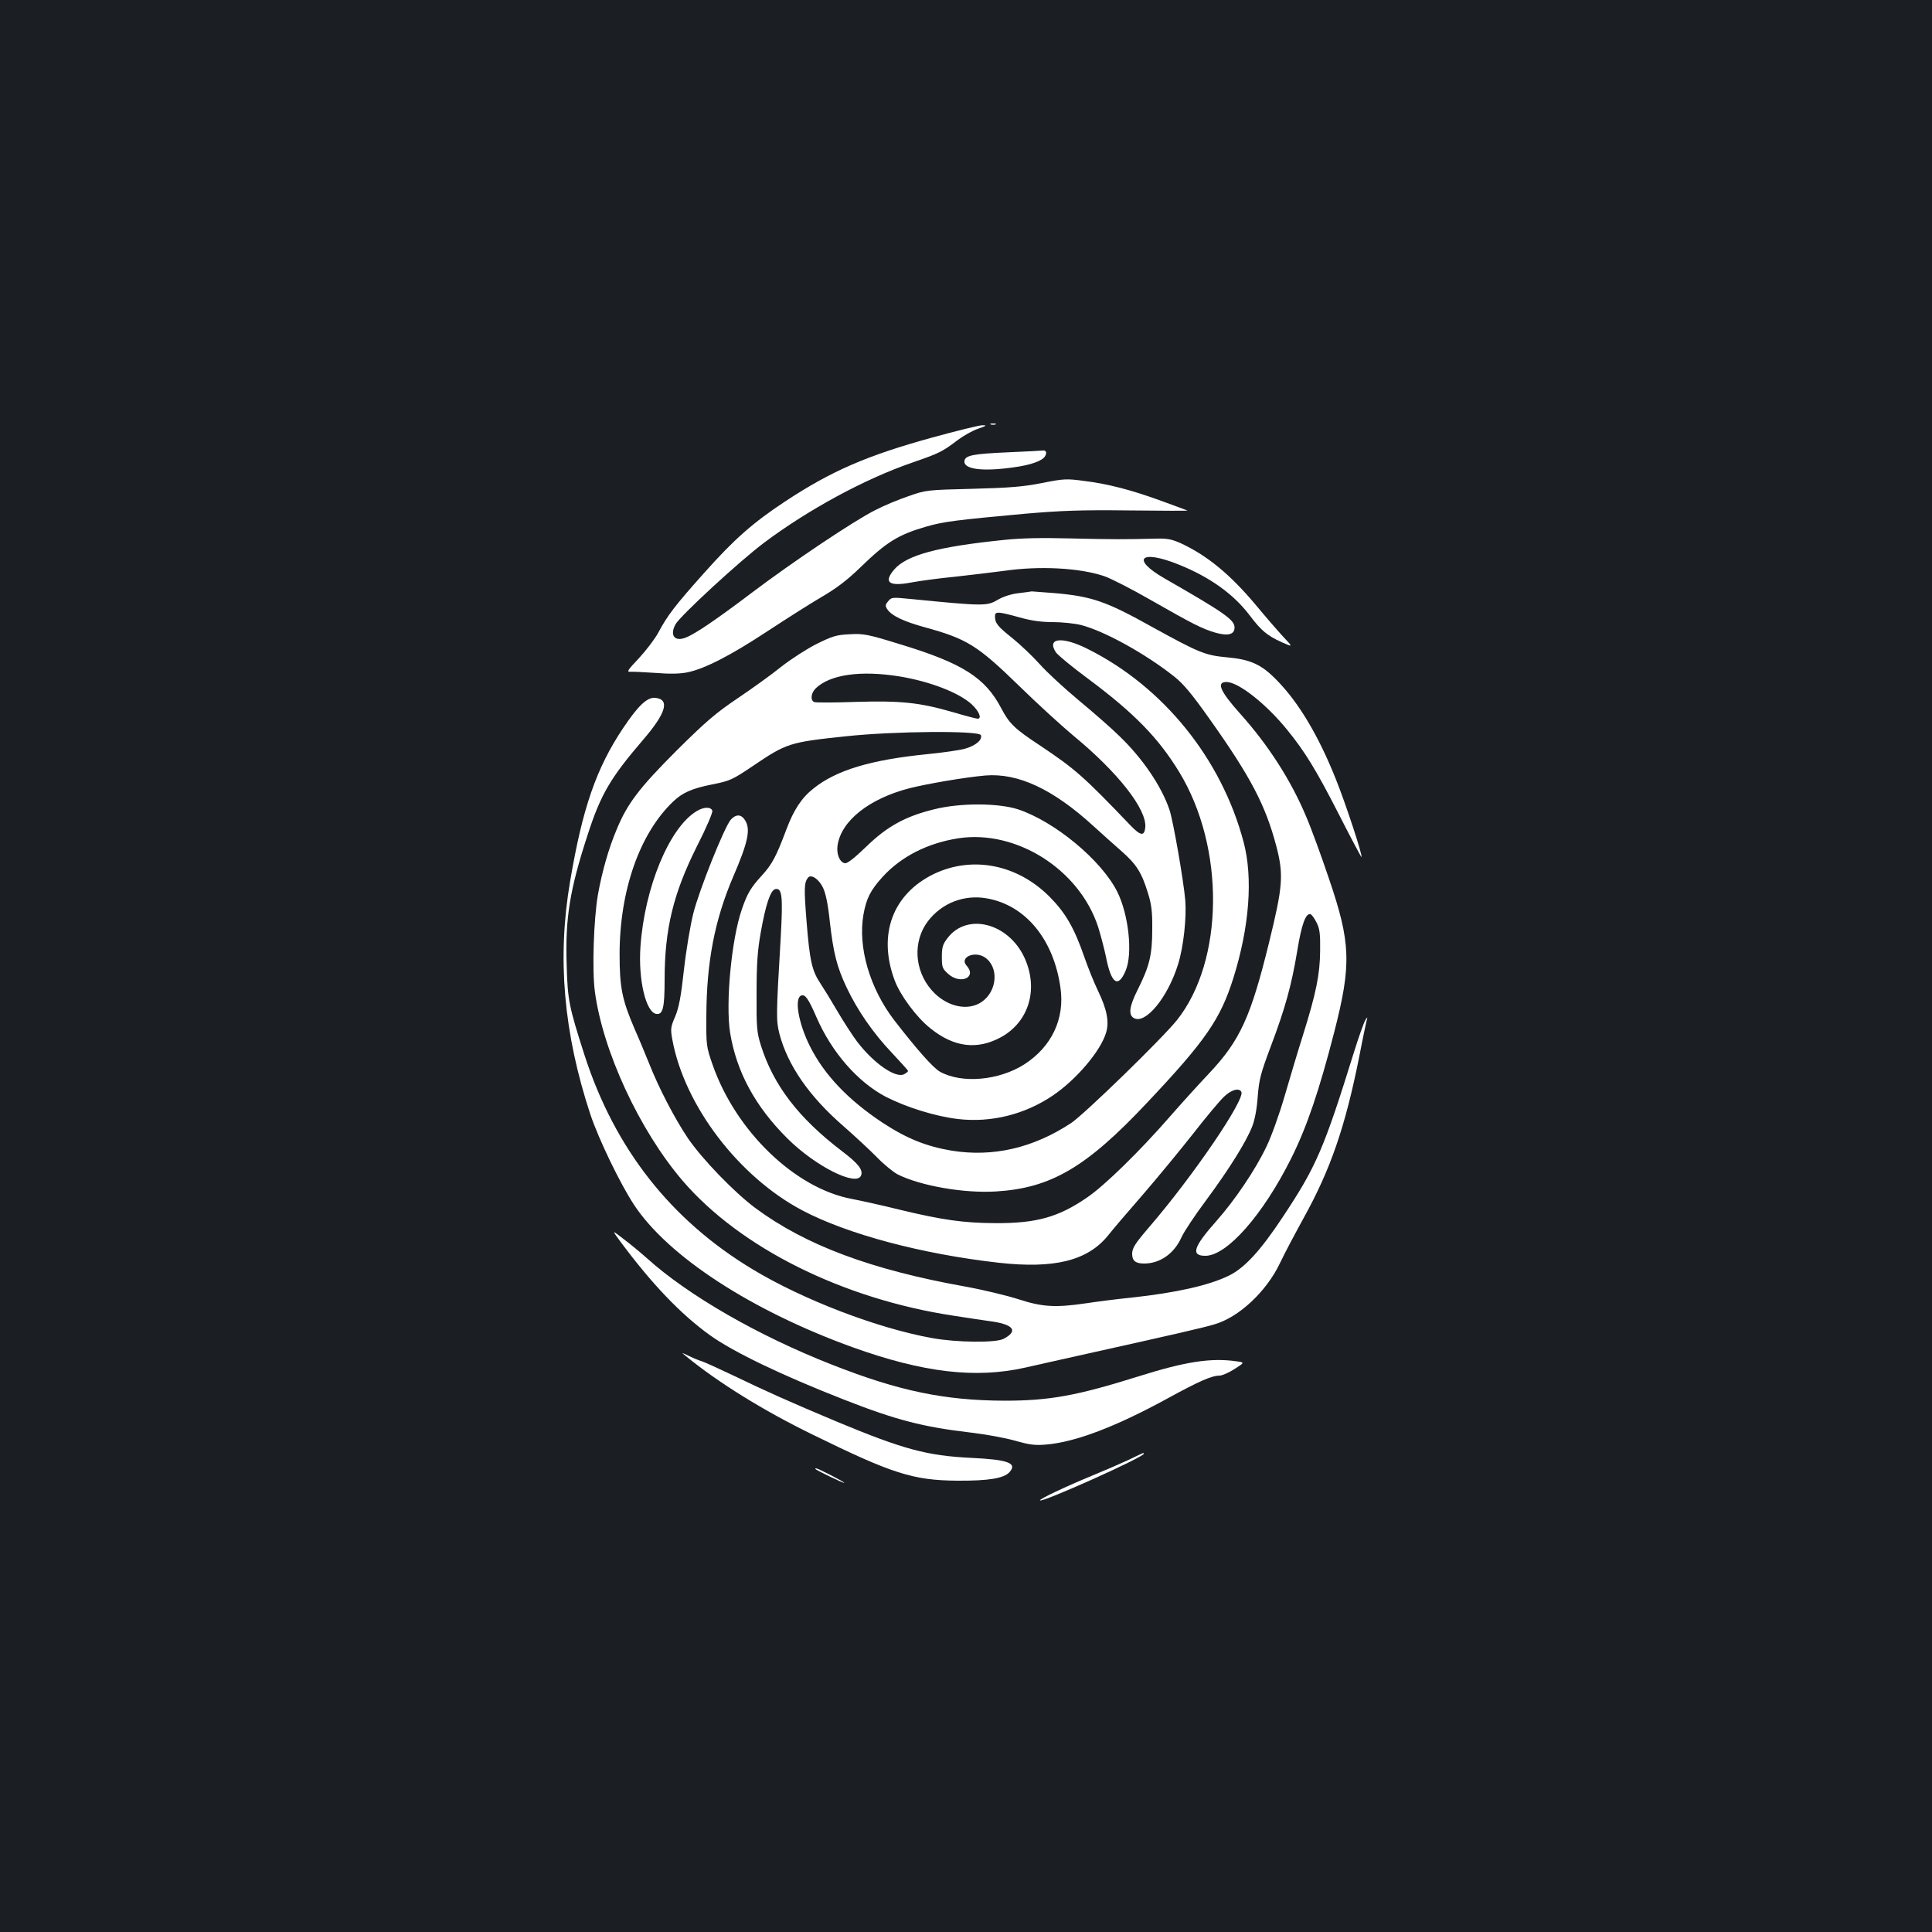 <?xml version="1.0" standalone="no"?>
<!DOCTYPE svg PUBLIC "-//W3C//DTD SVG 20010904//EN"
 "http://www.w3.org/TR/2001/REC-SVG-20010904/DTD/svg10.dtd">
<svg version="1.0" xmlns="http://www.w3.org/2000/svg"
 width="1000pt" height="1000pt" viewBox="0 0 1000 1000"
 preserveAspectRatio="xMidYMid meet">
<rect width="100%" height="100%" fill="#1b1f23"/>
<g transform="translate(0,1000) scale(0.1,-0.1)"
fill="#ffffff" stroke="none">
<path d="M5128 7803 c6 -2 18 -2 25 0 6 3 1 5 -13 5 -14 0 -19 -2 -12 -5z"/>
<path d="M4824 7735 c-337 -93 -520 -172 -761 -331 -165 -109 -263 -195 -417
-368 -152 -170 -191 -221 -239 -311 -18 -33 -63 -92 -100 -132 -57 -60 -65
-72 -45 -70 13 1 71 -2 131 -6 73 -6 126 -5 165 3 89 18 223 87 413 212 96 63
223 144 283 179 79 46 134 89 200 153 135 131 195 168 339 210 90 26 152 34
513 67 187 16 289 20 537 17 168 -2 305 -2 304 -1 -1 1 -61 23 -132 49 -161
59 -282 90 -406 105 -88 12 -105 11 -215 -11 -96 -19 -166 -25 -359 -30 -236
-6 -242 -6 -332 -38 -51 -17 -128 -49 -172 -72 -107 -53 -428 -268 -637 -426
-180 -136 -292 -213 -342 -233 -59 -25 -87 9 -56 67 23 43 332 328 459 423
228 171 521 330 765 414 144 50 156 56 238 118 30 22 77 49 105 58 43 15 47
18 22 18 -16 0 -134 -29 -261 -64z"/>
<path d="M5220 7659 c-185 -8 -224 -16 -228 -45 -6 -43 93 -56 254 -33 90 12
151 34 164 59 10 18 4 31 -14 28 -6 -1 -85 -5 -176 -9z"/>
<path d="M5193 7205 c-341 -35 -498 -78 -563 -151 -59 -68 -30 -91 86 -69 42
8 145 22 228 30 83 9 196 23 251 30 184 27 393 16 520 -27 33 -11 141 -66 240
-123 223 -127 266 -149 337 -170 65 -18 98 -9 98 27 0 40 -52 76 -362 254
-178 102 -124 152 75 71 161 -65 283 -153 366 -263 59 -78 90 -104 165 -138
59 -26 59 -26 10 26 -27 29 -93 105 -146 169 -131 156 -250 254 -386 317 -47
21 -70 26 -132 24 -156 -4 -221 -4 -435 1 -154 4 -260 2 -352 -8z"/>
<path d="M5274 6930 c-38 -4 -79 -17 -107 -33 -59 -35 -70 -35 -457 3 -91 9
-96 9 -113 -12 -15 -18 -16 -24 -4 -42 22 -33 83 -62 191 -92 223 -61 275 -94
496 -309 91 -89 215 -202 276 -253 231 -190 381 -382 372 -475 -5 -46 -24 -44
-76 10 -243 254 -286 292 -467 413 -134 88 -161 115 -202 193 -83 159 -200
234 -523 332 -171 53 -191 56 -263 52 -68 -3 -89 -10 -170 -50 -50 -25 -132
-78 -182 -117 -49 -40 -151 -113 -225 -163 -113 -76 -165 -120 -317 -271 -193
-193 -256 -275 -311 -409 -41 -96 -76 -219 -97 -337 -22 -126 -31 -391 -16
-502 41 -309 231 -718 453 -978 298 -348 829 -613 1403 -700 77 -12 170 -26
207 -31 107 -17 127 -50 52 -89 -41 -21 -240 -19 -369 4 -284 51 -670 199
-931 357 -423 255 -713 625 -869 1109 -80 250 -87 282 -92 467 -8 239 16 388
108 670 68 211 118 296 287 493 119 138 141 210 64 218 -42 4 -88 -39 -167
-157 -139 -208 -210 -414 -274 -792 -68 -398 -34 -787 105 -1208 43 -128 153
-356 225 -466 176 -268 610 -550 1134 -739 365 -131 634 -162 890 -105 50 11
198 45 330 74 446 99 598 134 650 150 127 36 270 170 340 317 24 51 81 158
125 238 137 248 213 468 285 829 19 99 38 188 41 198 3 10 -1 7 -9 -7 -8 -14
-34 -86 -57 -160 -157 -505 -196 -597 -371 -860 -115 -174 -198 -264 -279
-303 -102 -50 -271 -88 -500 -113 -80 -8 -188 -22 -240 -30 -157 -23 -225 -19
-348 21 -59 19 -183 49 -277 66 -486 87 -826 214 -1085 406 -109 81 -276 254
-349 361 -68 101 -151 260 -201 387 -18 44 -51 125 -76 181 -64 149 -77 213
-77 384 0 329 103 625 277 791 48 46 97 68 203 89 91 18 104 24 208 94 177
120 191 124 483 155 251 27 689 30 699 6 9 -24 -26 -54 -81 -70 -28 -8 -118
-21 -201 -29 -287 -29 -465 -82 -583 -176 -62 -48 -104 -112 -142 -214 -53
-141 -74 -180 -127 -238 -57 -62 -76 -94 -104 -177 -53 -154 -84 -484 -60
-636 33 -203 130 -382 297 -548 145 -144 358 -251 381 -191 11 29 -15 62 -98
125 -226 172 -356 342 -421 549 -21 68 -23 93 -22 270 0 153 5 221 22 316 25
141 50 217 75 222 35 7 40 -34 28 -250 -24 -406 -24 -428 -7 -498 43 -164 154
-325 333 -480 59 -52 137 -124 173 -161 36 -37 84 -76 107 -88 119 -59 341
-98 507 -88 285 17 468 124 782 458 304 322 381 434 448 647 83 265 102 518
53 703 -114 431 -415 804 -807 1000 -131 66 -214 58 -165 -17 8 -13 84 -76
168 -138 239 -178 363 -306 470 -481 239 -391 233 -978 -11 -1285 -78 -97
-478 -486 -548 -533 -196 -129 -403 -177 -617 -143 -132 22 -234 63 -359 145
-178 118 -302 248 -376 396 -59 118 -82 248 -45 262 20 8 37 -15 79 -112 79
-182 214 -336 359 -412 108 -55 256 -101 373 -115 171 -20 346 23 492 122 121
82 247 230 275 325 17 55 5 119 -41 215 -20 41 -52 120 -71 175 -53 153 -98
230 -179 312 -167 169 -401 215 -601 119 -213 -104 -291 -314 -202 -551 29
-77 113 -191 184 -247 122 -99 243 -114 367 -46 143 79 194 247 122 408 -82
182 -298 239 -400 104 -24 -31 -29 -47 -29 -97 0 -54 3 -61 33 -88 64 -57 150
-18 95 43 -38 42 40 78 94 43 74 -49 66 -175 -16 -231 -73 -50 -184 -24 -258
60 -91 103 -99 254 -20 358 72 94 187 139 305 118 200 -35 346 -212 381 -463
23 -161 -46 -305 -187 -396 -132 -84 -324 -101 -437 -38 -36 21 -117 112 -237
267 -126 165 -188 376 -159 545 15 85 37 128 100 197 96 105 232 174 391 199
300 46 627 -161 724 -459 13 -42 32 -113 41 -157 27 -137 62 -161 101 -70 38
88 16 291 -43 409 -82 164 -324 364 -514 427 -102 33 -300 34 -434 0 -148 -36
-243 -88 -351 -193 -60 -58 -99 -89 -111 -86 -27 5 -44 47 -38 91 18 128 163
243 372 297 95 24 290 57 393 66 169 14 350 -70 560 -262 42 -38 106 -96 143
-128 79 -69 106 -112 138 -216 19 -60 24 -98 23 -190 0 -132 -14 -190 -75
-312 -44 -87 -50 -132 -19 -148 60 -32 175 108 228 280 28 90 44 240 37 330
-9 103 -63 414 -82 469 -41 121 -138 265 -260 382 -37 37 -131 119 -208 183
-77 64 -169 149 -204 189 -36 40 -99 100 -141 134 -78 62 -90 78 -90 114 0 25
16 24 125 -6 63 -18 115 -25 175 -25 47 0 113 -7 145 -15 121 -31 333 -148
483 -267 47 -37 92 -91 181 -217 214 -301 291 -448 347 -660 39 -149 34 -208
-37 -498 -95 -387 -150 -508 -311 -679 -52 -55 -143 -155 -203 -224 -157 -180
-338 -357 -428 -418 -148 -102 -262 -134 -475 -133 -165 1 -273 16 -497 70
-88 22 -198 46 -244 55 -295 54 -603 351 -723 696 -32 92 -33 100 -32 250 1
280 43 497 138 720 80 185 93 251 60 298 -19 28 -45 28 -71 0 -33 -37 -163
-362 -194 -484 -16 -63 -38 -195 -49 -294 -15 -138 -26 -195 -45 -241 -24 -55
-25 -65 -15 -120 62 -340 343 -710 673 -884 233 -123 618 -226 1017 -271 289
-32 460 11 566 142 21 27 101 121 178 209 76 88 193 230 260 315 66 85 138
171 160 192 38 37 78 49 91 27 23 -36 -250 -438 -480 -704 -70 -82 -85 -105
-85 -135 0 -36 18 -50 62 -50 82 0 155 51 193 135 12 28 70 115 129 194 118
160 206 300 238 382 13 34 24 92 28 154 7 88 15 119 68 260 74 196 107 315
137 496 22 136 44 194 68 187 7 -2 21 -22 32 -44 16 -32 19 -58 18 -144 -1
-122 -20 -218 -88 -435 -26 -82 -69 -226 -96 -319 -27 -93 -69 -210 -94 -261
-57 -120 -164 -278 -259 -385 -119 -134 -134 -180 -57 -180 112 0 299 213 445
506 81 163 144 349 222 652 90 351 86 462 -28 796 -39 116 -92 261 -118 321
-78 186 -195 368 -340 530 -104 116 -126 165 -72 165 62 0 205 -113 314 -247
92 -113 150 -207 269 -440 62 -122 115 -221 116 -219 7 7 -82 277 -133 404
-90 225 -192 396 -306 512 -79 81 -135 107 -260 118 -110 10 -145 25 -383 156
-238 133 -312 159 -506 176 -63 5 -116 9 -119 9 -3 -1 -33 -5 -66 -9z m-619
-431 c158 -26 306 -83 374 -144 38 -35 55 -75 31 -75 -6 0 -64 15 -128 34
-173 50 -270 60 -503 53 -109 -4 -205 -4 -214 -1 -22 9 -18 47 8 72 75 71 232
93 432 61z m-395 -1094 c14 -29 26 -87 35 -175 19 -164 36 -232 86 -339 56
-119 138 -238 235 -340 46 -49 84 -91 84 -94 0 -4 -9 -11 -20 -17 -43 -23
-157 55 -244 169 -23 31 -69 101 -101 156 -32 55 -72 120 -88 144 -44 65 -56
118 -72 318 -14 175 -13 204 7 230 16 20 56 -6 78 -52z"/>
<path d="M3605 5801 c-141 -85 -269 -396 -290 -701 -12 -171 28 -340 82 -348
34 -5 43 31 43 176 0 263 45 447 166 689 51 100 84 178 81 187 -8 21 -45 20
-82 -3z"/>
<path d="M3210 3575 c164 -221 314 -378 466 -487 122 -87 372 -207 694 -333
268 -105 407 -141 655 -170 77 -9 180 -28 229 -42 74 -21 102 -25 161 -20 152
13 359 92 625 237 166 91 232 120 273 120 13 0 47 15 77 34 53 34 53 34 9 40
-131 19 -266 -2 -509 -79 -316 -99 -458 -125 -690 -125 -310 1 -548 50 -895
187 -380 149 -740 356 -955 549 -30 27 -84 72 -120 99 -64 50 -64 50 -20 -10z"/>
<path d="M3550 2981 c167 -137 401 -282 655 -406 414 -203 520 -237 750 -239
161 -1 241 12 270 44 42 47 -7 65 -197 74 -230 11 -354 45 -693 186 -250 105
-364 156 -545 243 -74 35 -146 68 -160 72 -14 4 -43 16 -65 27 -40 19 -40 19
-15 -1z"/>
<path d="M5840 2443 c-41 -19 -124 -55 -185 -80 -136 -56 -278 -123 -272 -129
12 -12 537 224 537 241 0 7 5 9 -80 -32z"/>
<path d="M4221 2396 c10 -9 149 -76 149 -71 0 5 -136 75 -146 75 -4 0 -5 -2
-3 -4z"/>
</g>
</svg>
